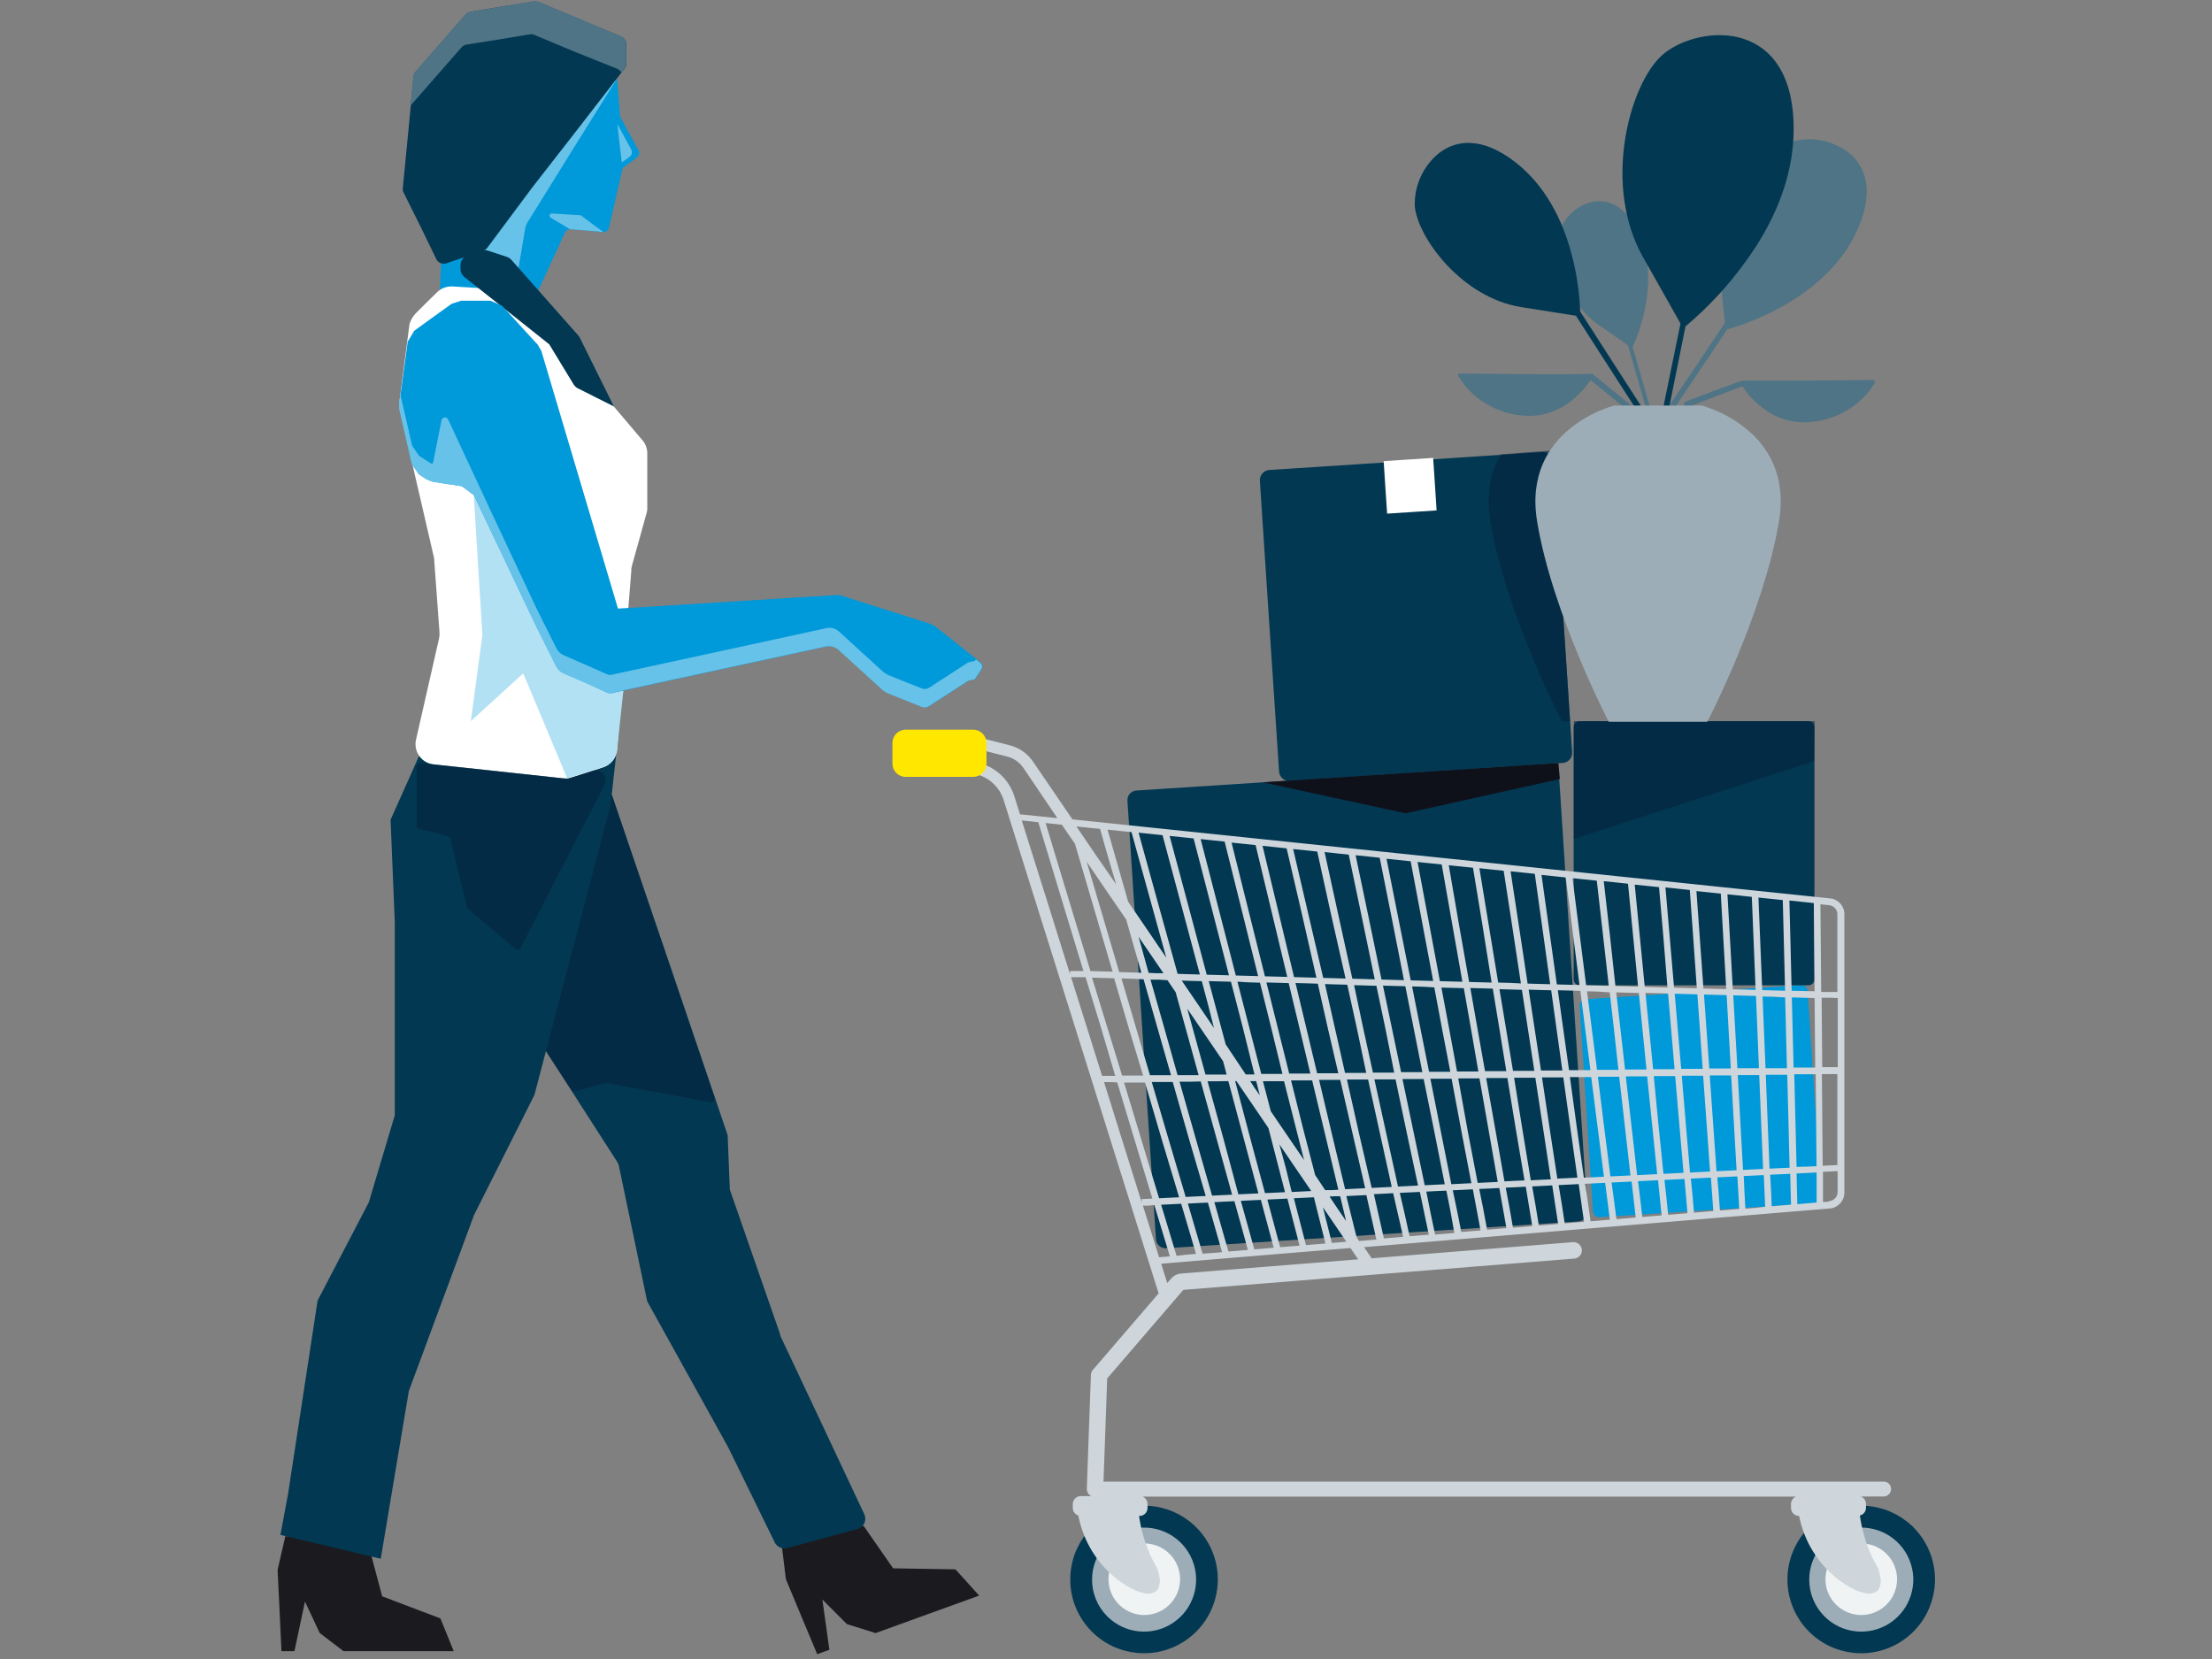 <?xml version="1.0" encoding="UTF-8"?>
<svg width="440px" height="330px" viewBox="0 0 440 330" version="1.1" xmlns="http://www.w3.org/2000/svg" xmlns:xlink="http://www.w3.org/1999/xlink">
    <rect x="0" y="0" width="440" height="330" fill="#808080" stroke="none"/>
    <title>Graphic elements / Icons / Rich icons / consumer</title>
    <g id="Graphic-elements-/-Icons-/-Rich-icons-/-consumer" stroke="none" stroke-width="1" fill="none" fill-rule="evenodd">
        <g id="Consumer" transform="translate(55, 0)" fill-rule="nonzero">
            <polygon id="Path" fill="#1B1A1F" points="100.485 307.259 100.904 310.689 101.323 314.118 104.434 321.585 107.554 329.043 108.76 328.604 109.977 328.166 109.279 323.171 108.581 318.176 111.024 320.618 113.466 323.061 116.318 323.948 119.159 324.846 129.458 321.117 139.766 317.388 137.414 314.776 135.051 312.164 128.86 312.064 122.658 311.965 119.717 307.737 116.776 303.5 108.631 305.375"></polygon>
            <polygon id="Path" fill="#1B1A1F" points="1.765 305.554 0.987 308.914 0.219 312.284 0.608 320.359 0.987 328.445 2.283 328.445 3.569 328.445 4.616 323.51 5.663 318.575 7.128 321.705 8.594 324.826 10.967 326.64 13.34 328.445 24.296 328.445 35.253 328.445 33.927 325.185 32.601 321.924 26.809 319.731 21.016 317.528 19.69 312.543 18.364 307.558 10.06 306.561"></polygon>
            <path d="M49.271,202.387 L58.553,216.763 L67.795,231.15 C67.864,231.261 67.924,231.377 67.974,231.498 C68.024,231.618 68.064,231.741 68.094,231.867 L70.885,245.197 L73.667,258.527 C73.687,258.632 73.717,258.736 73.756,258.836 C73.756,258.925 73.836,259.025 73.886,259.115 L81.862,273.491 L89.838,287.868 L94.474,297.339 L99.11,306.81 C99.56,307.727 100.595,308.198 101.582,307.937 L108.561,306.043 L115.54,304.158 C116.156,303.996 116.667,303.566 116.932,302.987 C117.196,302.407 117.187,301.739 116.906,301.167 L108.571,283.441 L100.206,265.685 L100.206,265.585 C100.206,265.585 100.206,265.515 100.206,265.476 L95.221,251.139 L90.237,236.802 C90.237,236.703 90.177,236.603 90.157,236.503 C90.147,236.401 90.147,236.297 90.157,236.194 L89.957,231.209 L89.758,226.224 C89.763,226.122 89.763,226.018 89.758,225.915 C89.758,225.816 89.708,225.716 89.678,225.616 L78.273,192.028 L66.798,158.36 C66.53,157.567 65.821,157.006 64.988,156.926 C64.155,156.846 63.353,157.264 62.939,157.991 L54.615,172.607 L46.29,187.213 C46.159,187.444 46.072,187.698 46.031,187.96 C45.981,188.217 45.981,188.481 46.031,188.738 L47.506,195.228 L48.972,201.709 C49.002,201.831 49.042,201.951 49.091,202.068 C49.151,202.177 49.211,202.287 49.271,202.387 Z" id="Path" fill="#023852"></path>
            <path d="M66.698,158.121 L76.907,188.17 L87.106,218.219 C87.192,218.48 87.135,218.767 86.956,218.976 C86.777,219.186 86.5,219.284 86.229,219.236 L75.99,217.341 L65.801,215.467 L65.631,215.467 L65.462,215.467 L62.471,216.255 L59.48,217.042 C59.324,217.093 59.157,217.093 59.001,217.042 C58.851,216.987 58.722,216.886 58.632,216.753 L54.485,210.442 L50.337,204.131 C50.271,204.029 50.227,203.913 50.208,203.792 C50.179,203.675 50.179,203.551 50.208,203.434 L58.483,180.792 L66.698,158.121 Z" id="Path" fill="#06233C" opacity="0.6" style="mix-blend-mode: multiply;"></path>
            <polygon id="Path" fill="#023852" points="28.414 150.245 25.553 156.655 22.691 163.066 23.11 173.265 23.529 183.464 23.529 202.656 23.529 221.848 20.947 230.502 18.364 239.155 13.27 248.926 8.175 258.696 5.244 277.888 2.313 297.08 1.545 301.197 0.778 305.315 10.757 307.688 20.737 310.06 23.529 293.381 26.32 276.702 32.811 259.185 39.301 241.668 45.303 229.734 51.305 217.8 58.872 188.977 66.449 160.155 67.077 154.512 67.705 148.859 48.054 149.557"></polygon>
            <path d="M67.605,13.689 L67.964,18.265 L68.313,22.851 C68.308,22.93 68.308,23.01 68.313,23.09 C68.342,23.165 68.375,23.238 68.413,23.309 L70.207,26.599 L72.002,29.879 C72.135,30.123 72.174,30.407 72.111,30.677 C72.05,30.945 71.894,31.182 71.673,31.345 L70.437,32.262 L69.19,33.169 C69.08,33.252 68.986,33.353 68.911,33.469 C68.836,33.581 68.782,33.706 68.752,33.837 L67.446,39.57 L66.14,45.293 C66.082,45.562 65.925,45.8 65.701,45.961 C65.479,46.123 65.207,46.2 64.933,46.18 L61.743,45.861 L58.523,45.592 C58.044,45.554 57.592,45.816 57.386,46.25 L54.226,53.109 L51.055,59.958 C50.936,60.223 50.718,60.431 50.447,60.537 C50.175,60.647 49.871,60.647 49.6,60.537 L46.798,59.42 L43.997,58.303 C43.92,58.274 43.839,58.254 43.757,58.244 C43.678,58.234 43.598,58.234 43.518,58.244 L38.613,58.483 L33.708,58.722 C33.388,58.74 33.076,58.621 32.85,58.393 C32.625,58.166 32.502,57.856 32.511,57.536 L33.239,41.085 L33.957,24.635 C33.971,24.408 34.051,24.19 34.186,24.007 C34.322,23.824 34.51,23.685 34.725,23.608 L50.407,18.135 L66.09,12.652 C66.424,12.539 66.792,12.587 67.087,12.781 C67.398,12.98 67.592,13.319 67.605,13.689 L67.605,13.689 Z" id="Path" fill="#0099DA"></path>
            <path d="M27.706,62.321 L29.79,60.237 L31.903,58.164 C32.309,57.755 32.799,57.438 33.339,57.237 C33.877,57.035 34.45,56.947 35.024,56.977 L40.328,57.296 L45.632,57.605 C46.18,57.637 46.716,57.779 47.207,58.024 C47.701,58.263 48.139,58.603 48.493,59.021 L60.666,73.278 L72.779,87.555 C73.093,87.921 73.339,88.339 73.507,88.791 C73.671,89.241 73.756,89.717 73.756,90.197 L73.756,100.844 C73.771,101.027 73.771,101.21 73.756,101.393 C73.734,101.575 73.698,101.755 73.647,101.931 L72.171,107.265 L70.666,112.659 C70.666,112.778 70.606,112.908 70.586,113.037 C70.576,113.164 70.576,113.29 70.586,113.416 L69.17,131.262 L67.755,149.108 C67.695,149.913 67.393,150.682 66.887,151.311 C66.375,151.955 65.68,152.427 64.893,152.667 L61.793,153.664 L58.692,154.661 C58.424,154.752 58.146,154.809 57.865,154.831 C57.583,154.861 57.299,154.861 57.017,154.831 L44.156,153.445 L31.295,152.059 C30.13,151.942 29.072,151.327 28.395,150.371 C27.718,149.415 27.489,148.212 27.766,147.074 L30.049,137.035 L32.332,127.005 C32.422,126.61 32.452,126.203 32.422,125.799 L31.903,118.64 L31.375,111.492 L31.375,111.183 L31.315,110.884 L27.915,96.159 L24.526,81.463 C24.476,81.223 24.446,80.98 24.436,80.735 C24.411,80.493 24.411,80.25 24.436,80.008 L25.433,72.331 L26.43,64.654 C26.519,64.207 26.684,63.779 26.918,63.388 C27.126,62.995 27.392,62.635 27.706,62.321 Z" id="Path" fill="#FFFFFF"></path>
            <path d="M67.795,15.553 L58.822,29.909 L49.909,44.276 C49.799,44.445 49.709,44.625 49.64,44.814 C49.57,45.002 49.517,45.196 49.48,45.392 L48.623,50.477 L47.765,55.562 L41.963,52.441 L36.14,49.311 L51.953,32.432 L67.795,15.553 Z" id="Path" fill="#66C2E9" style="mix-blend-mode: multiply;"></path>
            <path d="M69.589,8.724 L69.589,12.622 C69.589,12.802 69.559,12.98 69.499,13.15 C69.437,13.321 69.35,13.483 69.24,13.629 L60.068,25.483 L50.846,37.327 L46.389,43.309 L41.933,49.291 C41.834,49.421 41.717,49.535 41.584,49.63 C41.452,49.725 41.308,49.803 41.155,49.859 L38.763,50.676 L36.37,51.494 L35.074,51.933 L33.788,52.371 C33.009,52.636 32.156,52.282 31.794,51.544 L28.544,44.864 L25.273,38.284 C25.208,38.158 25.157,38.024 25.124,37.885 C25.109,37.733 25.109,37.579 25.124,37.427 L26.201,26.32 L27.267,15.204 C27.28,15.034 27.324,14.869 27.397,14.715 C27.461,14.555 27.552,14.407 27.666,14.277 L32.651,8.584 L37.636,2.891 C37.758,2.745 37.907,2.623 38.075,2.532 C38.239,2.442 38.418,2.381 38.603,2.353 L44.914,1.296 L51.235,0.299 C51.387,0.274 51.541,0.274 51.693,0.299 C51.846,0.321 51.996,0.358 52.142,0.409 L60.347,3.848 L68.552,7.278 C68.853,7.399 69.11,7.607 69.29,7.876 C69.466,8.126 69.569,8.419 69.589,8.724 Z" id="Path" fill="#023852"></path>
            <path d="M68.512,7.198 L60.307,3.779 L52.092,0.349 C51.952,0.289 51.804,0.249 51.653,0.229 C51.498,0.204 51.34,0.204 51.185,0.229 L44.864,1.286 L38.553,2.343 C38.369,2.374 38.19,2.435 38.025,2.522 C37.859,2.616 37.711,2.737 37.586,2.881 L32.601,8.574 L27.616,14.267 C27.499,14.396 27.405,14.545 27.337,14.705 C27.268,14.86 27.225,15.025 27.208,15.194 L26.928,18.185 L26.649,21.116 C26.673,21.06 26.703,21.006 26.739,20.956 C26.766,20.903 26.8,20.853 26.839,20.807 L31.824,15.114 L36.808,9.411 C36.936,9.273 37.084,9.156 37.247,9.063 C37.411,8.969 37.59,8.905 37.776,8.873 L44.096,7.876 L50.407,6.829 C50.559,6.809 50.714,6.809 50.866,6.829 C51.02,6.848 51.171,6.888 51.315,6.949 L59.52,10.379 L67.795,13.689 C67.967,13.764 68.126,13.869 68.263,13.998 C68.398,14.127 68.509,14.279 68.592,14.446 L68.911,14.037 L69.23,13.629 C69.34,13.485 69.425,13.323 69.479,13.15 C69.539,12.98 69.569,12.802 69.569,12.622 L69.569,8.724 C69.567,8.399 69.474,8.081 69.3,7.806 C69.104,7.53 68.83,7.318 68.512,7.198 Z" id="Path" fill="#4E7486"></path>
            <path d="M65.033,46.16 L62.81,44.535 L60.606,42.87 C60.574,42.843 60.537,42.822 60.497,42.81 C60.454,42.806 60.41,42.806 60.367,42.81 L57.576,42.641 L54.784,42.461 C54.585,42.453 54.404,42.574 54.335,42.76 C54.268,42.946 54.333,43.155 54.495,43.269 L56.399,44.405 L58.293,45.552 L58.433,45.612 L58.582,45.612 L61.813,45.861 L65.033,46.16 Z" id="Path" fill="#66C2E9" style="mix-blend-mode: multiply;"></path>
            <path d="M67.795,24.655 L68.233,28.484 L68.682,32.312 L69.44,31.774 L70.187,31.235 C70.426,31.07 70.594,30.821 70.656,30.537 C70.72,30.254 70.681,29.957 70.546,29.7 L69.17,27.178 L67.795,24.655 Z" id="Path" fill="#66C2E9" style="mix-blend-mode: multiply;"></path>
            <path d="M39.221,98.272 L40.089,112.3 L40.956,126.327 L39.809,134.881 L38.663,143.435 L43.867,138.69 L49.071,133.954 L53.468,144.402 L57.825,154.851 L61.384,153.714 L64.943,152.588 C65.688,152.345 66.349,151.896 66.847,151.292 C67.342,150.684 67.651,149.947 67.735,149.168 L68.592,141.192 L69.45,133.216 L54.315,115.739 L39.221,98.272 Z" id="Path" fill="#B2E1F4" style="mix-blend-mode: multiply;"></path>
            <path d="M65.352,155.947 L56.987,172.168 L48.623,188.429 C48.513,188.638 48.315,188.788 48.084,188.838 C47.854,188.881 47.616,188.818 47.436,188.668 L42.79,184.74 L38.154,180.812 C38.026,180.717 37.938,180.579 37.905,180.423 C37.686,179.546 36.908,176.346 36.131,173.275 C35.353,170.204 34.685,167.293 34.685,166.904 C34.685,166.515 33.558,166.176 32.222,165.808 C30.886,165.439 29.331,165.11 28.494,164.93 C28.319,164.899 28.162,164.803 28.055,164.661 C27.942,164.524 27.882,164.35 27.885,164.173 L27.885,152.538 C27.888,152.319 27.978,152.111 28.135,151.96 C28.301,151.812 28.522,151.744 28.743,151.77 L43.219,153.325 L57.695,154.891 L57.825,154.891 L57.974,154.891 L60.487,154.093 L62.989,153.295 C63.731,153.103 64.517,153.352 65.012,153.936 C65.507,154.521 65.624,155.337 65.312,156.037 L65.352,155.947 Z" id="Path" fill="#06233C" opacity="0.6" style="mix-blend-mode: multiply;"></path>
            <path d="M42.033,49.849 L43.927,50.467 L45.821,51.095 C46,51.158 46.171,51.242 46.33,51.344 C46.485,51.448 46.626,51.572 46.748,51.713 L53.388,59.221 L60.028,66.728 L60.178,66.917 L60.307,67.127 L63.707,73.986 L67.107,80.845 L63.647,79.11 L60.188,77.366 C59.964,77.28 59.755,77.159 59.569,77.007 C59.388,76.851 59.23,76.67 59.101,76.468 L56.678,72.48 L54.256,68.492 L54.256,68.492 L45.861,61.813 L37.407,55.133 C37.154,54.931 36.95,54.676 36.808,54.385 C36.669,54.093 36.597,53.772 36.599,53.448 L36.599,52.77 C36.597,52.323 36.736,51.887 36.998,51.524 C37.246,51.172 37.593,50.901 37.995,50.746 L39.311,50.298 L40.667,49.849 C40.886,49.778 41.114,49.741 41.345,49.739 C41.579,49.735 41.812,49.772 42.033,49.849 Z" id="Path" fill="#023852"></path>
            <path d="M131.053,124.622 L130.534,124.353 L130.026,124.074 L121.113,121.253 L112.21,118.431 L111.931,118.351 C111.835,118.341 111.738,118.341 111.642,118.351 C109.727,118.451 98.801,119.139 88.352,119.797 C77.904,120.455 67.924,121.073 67.924,121.053 L60.307,95.451 L52.69,69.838 L52.341,69.22 L51.982,68.592 L48.433,64.714 L44.864,60.816 L43.688,60.297 L42.521,59.819 L36.709,59.819 L35.772,60.128 L34.824,60.437 L31.106,63.109 L27.387,65.801 L26.749,66.887 L26.101,67.964 L25.273,74.056 L24.446,80.147 L24.446,80.725 L24.446,81.294 L25.712,86.817 L26.978,92.33 L27.666,93.327 L28.354,94.324 L29.122,94.823 L29.889,95.321 L30.508,95.55 L31.126,95.79 L34.007,96.248 L36.888,96.717 L38.085,97.604 L39.271,98.502 L45.472,111.532 L51.663,124.563 L51.663,124.563 L53.657,128.55 L55.651,132.538 C55.8,132.836 55.999,133.106 56.24,133.336 C56.479,133.568 56.76,133.754 57.067,133.884 L61.663,135.878 L65.801,137.782 C65.928,137.834 66.062,137.868 66.199,137.882 C66.338,137.907 66.48,137.907 66.618,137.882 L87.953,133.256 L109.329,128.61 C109.778,128.505 110.245,128.505 110.695,128.61 C111.145,128.732 111.559,128.962 111.901,129.278 L116.278,133.266 L120.644,137.254 L121.133,137.553 L121.611,137.862 L125.011,139.218 L128.411,140.574 C128.643,140.674 128.897,140.712 129.149,140.684 C129.405,140.66 129.651,140.574 129.866,140.434 L133.755,137.912 L137.653,135.39 L138.311,135.25 L138.979,135.101 L139.627,134.104 L140.275,133.107 C140.409,132.9 140.462,132.652 140.424,132.409 C140.388,132.162 140.26,131.938 140.066,131.781 L135.559,128.192 L131.053,124.622 Z" id="Path" fill="#0099DA"></path>
            <path d="M140.016,131.86 L139.577,131.511 L139.128,131.153 L139.029,131.302 L138.929,131.462 L138.271,131.601 L137.603,131.751 L133.715,134.273 L129.817,136.795 C129.605,136.937 129.362,137.022 129.109,137.045 C128.854,137.068 128.598,137.03 128.361,136.935 L124.961,135.589 L121.572,134.223 L121.083,133.924 L120.634,133.595 L116.258,129.607 L111.891,125.619 C111.544,125.311 111.132,125.086 110.685,124.961 C110.233,124.851 109.761,124.851 109.309,124.961 L87.944,129.607 L66.598,134.233 C66.463,134.258 66.325,134.258 66.189,134.233 C66.052,134.22 65.918,134.187 65.791,134.134 L61.713,132.329 L57.117,130.335 C56.81,130.205 56.529,130.019 56.289,129.787 C56.049,129.557 55.85,129.287 55.701,128.989 L53.707,125.001 L51.713,121.013 L51.713,121.013 L42.87,102.17 L34.147,83.447 C34.025,83.166 33.732,83 33.429,83.038 C33.124,83.076 32.879,83.305 32.821,83.607 L31.973,87.864 L31.126,92.121 L30.976,92.181 L30.827,92.25 L29.59,91.453 L28.364,90.655 L27.666,89.658 L26.978,88.661 L25.812,83.547 L24.635,78.462 L24.516,79.33 L24.396,80.207 L24.396,80.775 L24.396,81.353 L25.662,86.867 L26.928,92.39 L27.616,93.387 L28.314,94.384 L29.082,94.882 L29.85,95.381 L30.458,95.62 L31.076,95.86 L33.957,96.318 L36.888,96.707 L38.075,97.604 L39.271,98.492 L45.462,111.532 L51.673,124.622 L51.673,124.622 L53.667,128.61 L55.661,132.598 C55.808,132.897 56.007,133.168 56.25,133.396 C56.492,133.627 56.772,133.816 57.077,133.954 L61.673,135.948 L65.751,137.743 C65.878,137.799 66.012,137.836 66.15,137.852 C66.285,137.872 66.423,137.872 66.558,137.852 L87.904,133.226 L109.239,128.61 C110.16,128.408 111.123,128.664 111.821,129.298 L116.188,133.286 L120.565,137.274 L121.043,137.583 L121.532,137.882 L124.921,139.238 L128.321,140.604 C128.559,140.694 128.815,140.732 129.069,140.714 C129.321,140.687 129.563,140.601 129.777,140.464 L133.675,137.942 L137.563,135.42 L138.231,135.27 L138.889,135.121 L139.537,134.124 L140.185,133.127 C140.325,132.919 140.382,132.666 140.345,132.419 C140.3,132.201 140.184,132.005 140.016,131.86 Z" id="Path" fill="#66C2E9" style="mix-blend-mode: multiply;"></path>
            <path d="M171.072,157.244 L212.077,154.582 L253.083,151.91 C254.124,151.87 255.008,152.665 255.077,153.704 L257.908,197.312 L260.75,240.93 C260.782,241.437 260.609,241.936 260.271,242.316 C259.938,242.701 259.463,242.934 258.955,242.964 L217.95,245.636 L176.934,248.298 C175.895,248.343 175.009,247.551 174.94,246.513 L172.098,202.895 L169.267,159.287 C169.232,158.778 169.401,158.275 169.738,157.891 C170.075,157.507 170.552,157.274 171.062,157.244 L171.072,157.244 Z" id="Path" fill="#023852"></path>
            <path d="M197.472,93.487 L224.629,91.722 L251.777,89.927 C252.309,89.892 252.834,90.072 253.233,90.426 C253.633,90.776 253.877,91.271 253.911,91.802 L255.825,120.714 L257.729,149.627 C257.767,150.158 257.591,150.682 257.24,151.082 C256.887,151.477 256.394,151.72 255.865,151.76 L228.707,153.535 L201.549,155.329 C201.02,155.365 200.499,155.188 200.1,154.838 C199.702,154.488 199.459,153.994 199.426,153.465 L197.511,124.553 L195.607,95.64 C195.569,95.109 195.745,94.585 196.096,94.185 C196.442,93.777 196.938,93.525 197.472,93.487 Z" id="Path" fill="#023852"></path>
            <path d="M260.421,198.748 L281.836,197.352 L303.241,195.966 C303.576,195.938 303.908,196.05 304.158,196.275 C304.406,196.494 304.557,196.803 304.577,197.133 L305.903,217.571 L307.239,237.999 C307.26,238.33 307.149,238.656 306.93,238.906 C306.711,239.161 306.398,239.316 306.063,239.335 L284.647,240.731 L263.202,242.116 C262.51,242.156 261.914,241.632 261.866,240.94 L260.54,220.512 L259.215,200.084 C259.194,199.752 259.305,199.426 259.524,199.176 C259.749,198.914 260.075,198.759 260.421,198.748 L260.421,198.748 Z" id="Path" fill="#0099DA"></path>
            <path d="M259.215,143.455 L304.737,143.455 C305.39,143.461 305.918,143.989 305.923,144.642 L305.923,194.81 C305.918,195.463 305.39,195.991 304.737,195.996 L259.215,195.996 C258.562,195.991 258.034,195.463 258.028,194.81 L258.028,144.642 C258.034,143.989 258.562,143.461 259.215,143.455 L259.215,143.455 Z" id="Path" fill="#023852"></path>
            <path d="M300.549,314.178 C300.551,307.177 305.497,301.151 312.364,299.787 C319.231,298.422 326.106,302.098 328.784,308.567 C331.462,315.036 329.198,322.495 323.376,326.384 C317.554,330.273 309.796,329.508 304.846,324.556 C302.09,321.807 300.543,318.072 300.549,314.178 L300.549,314.178 Z" id="Path" fill="#023852"></path>
            <path d="M157.892,314.178 C157.893,307.177 162.84,301.151 169.707,299.787 C176.573,298.422 183.448,302.098 186.126,308.567 C188.805,315.036 186.54,322.495 180.719,326.384 C174.897,330.273 167.138,329.508 162.189,324.556 C159.432,321.807 157.885,318.072 157.892,314.178 L157.892,314.178 Z" id="Path" fill="#023852"></path>
            <path d="M304.886,314.178 C304.901,309.238 308.404,304.998 313.252,304.052 C318.1,303.105 322.941,305.717 324.812,310.289 C326.683,314.86 325.063,320.117 320.942,322.841 C316.822,325.565 311.351,324.998 307.877,321.486 C305.949,319.544 304.873,316.915 304.886,314.178 L304.886,314.178 Z" id="Path" fill="#9DADB7"></path>
            <path d="M162.228,314.178 C162.243,309.238 165.746,304.998 170.594,304.052 C175.443,303.105 180.284,305.717 182.155,310.289 C184.026,314.86 182.405,320.117 178.285,322.841 C174.164,325.565 168.693,324.998 165.219,321.486 C163.291,319.544 162.215,316.915 162.228,314.178 L162.228,314.178 Z" id="Path" fill="#9DADB7"></path>
            <path d="M308.116,314.178 C308.094,310.777 310.479,307.836 313.811,307.156 C317.143,306.476 320.491,308.248 321.802,311.385 C323.114,314.523 322.023,318.15 319.198,320.043 C316.374,321.937 312.604,321.568 310.2,319.163 C308.874,317.842 308.124,316.05 308.116,314.178 Z" id="Path" fill="#F0F3F4"></path>
            <path d="M165.498,314.178 C165.476,310.777 167.862,307.836 171.193,307.156 C174.525,306.476 177.873,308.248 179.185,311.385 C180.496,314.523 179.405,318.15 176.58,320.043 C173.756,321.937 169.986,321.568 167.582,319.163 C166.256,317.842 165.507,316.05 165.498,314.178 Z" id="Path" fill="#F0F3F4"></path>
            <path d="M319.681,294.717 L164.502,294.717 L164.87,284.458 L165.239,274.189 L172.806,265.386 L180.383,256.573 L219.266,253.462 L258.148,250.351 C258.581,250.319 258.983,250.114 259.264,249.783 C259.552,249.454 259.693,249.022 259.653,248.587 C259.619,248.152 259.411,247.749 259.075,247.47 C258.745,247.192 258.319,247.052 257.889,247.081 L237.779,248.696 L217.67,250.311 L217.74,250.252 L217.82,250.252 L217.072,249.165 L216.334,248.078 L262.664,244.23 L309.004,240.382 C310.618,240.229 311.857,238.882 311.875,237.261 L311.875,181.829 C311.878,180.221 310.663,178.872 309.063,178.708 L233.692,170.842 L158.32,162.986 L154.402,157.234 L150.484,151.491 C149.386,149.886 147.742,148.735 145.858,148.251 L141.102,147.044 L136.347,145.828 L136.068,146.945 L135.779,148.051 L140.534,149.268 L145.29,150.474 C145.958,150.641 146.589,150.928 147.154,151.321 C147.712,151.721 148.197,152.214 148.59,152.777 L151.96,157.762 L155.329,162.747 L151.611,162.358 L147.892,161.979 L147.334,160.185 L146.765,158.39 C146.274,156.824 145.4,155.406 144.223,154.263 C143.046,153.117 141.599,152.287 140.016,151.85 L137.214,151.072 L134.413,150.285 L134.104,151.391 L133.795,152.498 L136.596,153.276 L139.398,154.063 C140.612,154.398 141.723,155.032 142.628,155.908 C143.545,156.783 144.23,157.872 144.622,159.078 L160.075,208.239 L175.468,257.27 L168.928,264.887 L162.388,272.494 C162.27,272.635 162.176,272.793 162.109,272.963 C162.042,273.135 162.005,273.317 161.999,273.501 L161.59,284.767 L161.192,296.023 L161.192,296.222 C161.192,296.514 161.278,296.798 161.441,297.04 C161.596,297.28 161.818,297.471 162.079,297.588 L160.005,297.588 C159.579,297.588 159.171,297.757 158.869,298.057 C158.565,298.362 158.394,298.773 158.39,299.203 L158.39,299.951 C158.391,300.293 158.503,300.625 158.709,300.898 C158.91,301.161 159.184,301.359 159.497,301.466 C160.342,305.922 162.604,309.986 165.947,313.051 C167.377,314.399 169.012,315.51 170.792,316.341 C171.347,316.581 171.925,316.762 172.517,316.88 C173.431,317.178 174.435,316.973 175.159,316.341 C175.685,315.523 175.848,314.523 175.608,313.58 C175.514,312.995 175.363,312.421 175.159,311.865 C174.019,309.974 173.127,307.943 172.507,305.823 C172.093,304.422 171.779,302.993 171.57,301.546 L171.65,301.546 C172.08,301.552 172.494,301.383 172.798,301.079 C173.102,300.775 173.27,300.361 173.265,299.931 L173.265,299.183 C173.266,298.864 173.172,298.552 172.996,298.286 C172.822,298.029 172.581,297.825 172.298,297.698 L302.234,297.698 C301.948,297.825 301.703,298.028 301.526,298.286 C301.35,298.552 301.256,298.864 301.257,299.183 L301.257,299.931 C301.252,300.361 301.42,300.775 301.724,301.079 C302.028,301.383 302.442,301.552 302.872,301.546 L302.872,301.546 C303.74,305.989 306.015,310.034 309.363,313.081 C310.792,314.411 312.42,315.511 314.188,316.341 C314.745,316.582 315.327,316.763 315.923,316.88 C316.833,317.178 317.834,316.973 318.555,316.341 C319.081,315.523 319.243,314.523 319.003,313.58 C318.909,312.995 318.759,312.421 318.555,311.865 C317.396,309.949 316.498,307.887 315.883,305.734 C315.47,304.336 315.161,302.909 314.956,301.466 C315.297,301.378 315.601,301.182 315.823,300.908 C316.057,300.629 316.181,300.275 316.172,299.911 L316.172,299.163 C316.173,298.844 316.079,298.532 315.903,298.266 C315.726,298.009 315.481,297.805 315.195,297.678 L319.671,297.678 C320.497,297.678 321.167,297.008 321.167,296.182 C321.167,295.783 321.008,295.4 320.728,295.116 C320.443,294.853 320.069,294.71 319.681,294.717 L319.681,294.717 Z M215.168,250.501 L197.551,251.907 L179.935,253.322 C179.553,253.354 179.18,253.459 178.838,253.631 C178.501,253.806 178.2,254.042 177.951,254.329 L177.562,254.778 L177.183,255.227 L176.575,253.292 L175.967,251.368 L194.8,249.803 L213.633,248.248 L214.4,249.384 L215.168,250.501 Z M310.479,231.748 L309.024,231.818 L307.558,231.887 L307.478,222.775 L307.398,213.653 L308.944,213.653 L310.479,213.653 L310.479,231.778 L310.479,231.748 Z M179.037,249.803 L177.502,244.718 L175.967,239.644 L177.961,239.544 L179.955,239.444 L181.43,244.429 L182.906,249.414 L181.002,249.574 L179.037,249.803 Z M223.971,214.64 L226.085,214.64 L228.189,214.64 L230.302,225.078 L232.386,235.566 L230.392,235.666 L228.398,235.766 L226.185,225.198 L223.971,214.64 Z M227.072,235.825 L225.078,235.925 L223.084,236.025 L220.731,225.367 L218.388,214.709 L220.492,214.709 L222.595,214.709 L224.819,225.287 L227.072,235.825 Z M229.524,214.58 L231.628,214.58 L233.742,214.58 L235.686,224.968 L237.68,235.357 L235.686,235.456 L233.692,235.556 L231.608,225.088 L229.524,214.58 Z M235.068,214.51 L237.181,214.51 L239.295,214.51 L241.109,224.809 L242.924,235.108 L240.93,235.197 L238.936,235.297 L236.942,224.928 L235.068,214.51 Z M240.621,214.44 L242.734,214.44 L244.848,214.44 L246.523,224.649 L248.248,234.798 L246.254,234.888 L244.26,234.988 L242.455,224.719 L240.621,214.44 Z M246.174,214.38 L248.288,214.38 L250.401,214.38 L251.947,224.48 L253.482,234.589 L251.488,234.679 L249.494,234.779 L247.819,224.599 L246.174,214.38 Z M251.727,214.311 L253.841,214.311 L255.964,214.311 L257.36,224.28 L258.766,234.25 L256.772,234.35 L254.778,234.44 L253.233,224.39 L251.727,214.311 Z M257.28,214.251 L259.404,214.251 L261.518,214.251 L262.784,224.161 L264.05,234.071 L262.056,234.17 L260.062,234.26 L258.656,224.29 L257.28,214.251 Z M262.844,214.181 L264.957,214.181 L267.081,214.181 L268.207,224.001 L269.324,233.811 L267.33,233.911 L265.336,234.001 L264.08,224.121 L262.844,214.181 Z M268.397,214.111 L270.52,214.111 L272.644,214.111 L273.641,223.832 L274.638,233.552 L272.644,233.652 L270.65,233.752 L269.523,223.951 L268.397,214.111 Z M273.96,214.051 L276.093,214.051 L278.217,214.051 L279.044,223.672 L279.882,233.293 L277.888,233.393 L275.894,233.492 L274.897,223.792 L273.96,214.051 Z M279.533,213.982 L281.656,213.982 L283.78,213.982 L284.468,223.513 L285.156,233.034 L283.162,233.134 L281.168,233.233 L280.34,223.632 L279.533,213.982 Z M285.096,213.922 L287.23,213.922 L289.353,213.922 L289.892,223.353 L290.43,232.775 L288.436,232.874 L286.442,232.974 L285.764,223.473 L285.096,213.922 Z M290.669,213.852 L292.803,213.852 L294.936,213.852 L295.315,223.184 L295.704,232.525 L293.71,232.615 L291.716,232.715 L291.188,223.313 L290.669,213.852 Z M296.242,213.792 L298.376,213.792 L300.509,213.792 L300.749,223.034 L300.978,232.276 L298.984,232.366 L296.99,232.466 L296.611,223.154 L296.242,213.792 Z M296.192,212.476 L295.893,205.348 L295.604,198.219 L297.857,198.279 L300.091,198.399 L300.27,205.437 L300.45,212.476 L298.306,212.476 L296.192,212.476 Z M294.876,212.476 L292.733,212.476 L290.599,212.476 L290.181,205.228 L289.772,197.99 L292.025,198.05 L294.288,198.11 L294.587,205.268 L294.876,212.476 Z M289.283,212.536 L287.14,212.536 L285.006,212.536 L284.478,205.178 L283.95,197.831 L286.203,197.89 L288.456,197.95 L288.865,205.218 L289.283,212.536 Z M283.69,212.606 L281.557,212.606 L279.413,212.606 L278.765,205.138 L278.127,197.661 L280.38,197.731 L282.634,197.791 L283.162,205.168 L283.69,212.606 Z M278.097,212.676 L275.964,212.676 L273.83,212.676 L273.073,205.089 L272.305,197.502 L274.558,197.561 L276.801,197.631 L277.449,205.128 L278.097,212.676 Z M272.514,212.735 L270.381,212.735 L268.247,212.735 L267.37,205.039 L266.492,197.402 L268.736,197.462 L270.989,197.521 L271.747,205.138 L272.514,212.735 Z M266.931,212.805 L264.808,212.805 L262.674,212.805 L261.677,204.989 L260.68,197.182 L262.923,197.242 L265.196,197.402 L266.084,205.128 L266.931,212.805 Z M261.358,212.865 L259.224,212.865 L257.101,212.865 L255.984,204.889 L254.878,196.973 L257.121,197.033 L259.354,197.093 L260.351,204.929 L261.358,212.865 Z M255.775,212.935 L253.651,212.935 L251.528,212.935 L250.302,204.899 L249.075,196.853 L251.308,196.923 L253.552,196.983 L254.658,204.959 L255.775,212.935 Z M250.202,213.005 L248.078,213.005 L245.955,213.005 L244.609,204.849 L243.263,196.764 L245.496,196.824 L247.729,196.893 L248.966,204.959 L250.202,213.005 Z M244.629,213.064 L242.505,213.064 L240.392,213.064 L238.926,204.799 L237.47,196.534 L239.704,196.594 L241.937,196.654 L243.283,204.839 L244.629,213.064 Z M239.066,213.134 L236.942,213.134 L234.828,213.134 L233.293,204.819 L231.718,196.445 L233.951,196.505 L236.174,196.564 L237.64,204.859 L239.066,213.134 Z M233.492,213.194 L231.379,213.194 L229.265,213.194 L227.57,204.71 L225.885,196.215 L228.109,196.275 L230.302,196.405 L231.877,204.809 L233.492,213.194 Z M227.929,213.264 L225.816,213.264 L223.702,213.264 L221.898,204.66 L220.093,196.056 L222.316,196.116 L224.54,196.176 L226.234,204.7 L227.929,213.264 Z M222.326,213.353 L220.213,213.353 L218.099,213.353 L216.185,204.63 L214.35,195.966 L216.564,196.026 L218.787,196.086 L220.602,204.72 L222.326,213.353 Z M216.763,213.413 L214.66,213.413 L212.546,213.413 L210.552,204.58 L208.558,195.747 L210.781,195.817 L212.995,195.876 L214.919,204.62 L216.763,213.413 Z M211.21,213.483 L209.096,213.483 L206.993,213.483 L204.849,204.51 L202.696,195.537 L204.909,195.597 L207.132,195.667 L209.126,204.52 L211.21,213.483 Z M205.647,213.543 L203.543,213.543 L201.44,213.543 L199.176,204.49 L196.913,195.428 L199.127,195.488 L201.34,195.557 L203.493,204.53 L205.647,213.543 Z M200.094,213.613 L197.99,213.613 L195.886,213.613 L193.514,204.44 L191.141,195.268 L193.414,195.408 L195.627,195.468 L197.89,204.56 L200.094,213.613 Z M188.987,213.742 L186.894,213.742 L184.79,213.742 L182.976,207.182 L181.161,200.632 L184.72,205.856 L188.289,211.09 L188.638,212.386 L188.987,213.742 Z M189.336,215.048 L192.327,226.215 L195.318,237.381 L193.324,237.48 L191.33,237.57 L188.309,226.314 L185.199,215.078 L187.282,215.078 L189.336,215.048 Z M190.692,215.048 L190.941,215.048 L194.132,219.714 L197.312,224.39 L198.957,230.761 L200.612,237.141 L198.618,237.241 L196.624,237.331 L193.633,226.195 L190.692,215.048 Z M193.683,215.048 L194.869,215.048 L195.238,216.464 L195.597,217.87 L194.6,216.474 L193.683,215.048 Z M199.485,227.62 L202.656,232.266 L205.826,236.912 L203.882,237.012 L201.938,237.102 L200.762,232.296 L199.485,227.62 Z M197.781,221.05 L197.003,218.059 L196.215,215.068 L198.319,215.068 L200.413,215.068 L202.407,222.915 L204.401,230.751 L201.121,225.955 L197.781,221.05 Z M194.531,213.722 L193.663,213.722 L192.796,213.722 L190.802,210.731 L188.808,207.74 L187.123,201.46 L185.438,195.159 L187.651,195.218 L189.855,195.278 L192.237,204.48 L194.531,213.722 Z M186.475,204.48 L183.275,199.765 L180.064,195.059 L182.058,195.119 L184.052,195.169 L185.298,199.824 L186.475,204.48 Z M177.233,194.979 L178.04,196.176 L178.858,197.372 L181.141,205.617 L183.424,213.862 L181.331,213.862 L179.237,213.862 L176.565,204.381 L173.853,194.869 L175.568,194.869 L177.233,194.979 Z M173.474,193.514 L172.477,189.924 L171.48,186.335 L173.953,189.964 L176.435,193.593 L174.98,193.593 L173.474,193.514 Z M183.843,215.118 L186.963,226.374 L190.084,237.64 L188.09,237.73 L186.096,237.829 L182.856,226.494 L179.626,215.168 L181.709,215.168 L183.843,215.118 Z M184.84,237.899 L182.846,237.989 L180.852,238.089 L177.462,226.663 L174.102,215.228 L176.186,215.228 L178.27,215.228 L181.52,226.583 L184.84,237.899 Z M179.546,238.158 L177.552,238.248 L175.558,238.348 L172.069,226.823 L168.599,215.347 L170.683,215.347 L172.766,215.347 L176.136,226.803 L179.546,238.158 Z M184.212,249.374 L182.746,244.389 L181.281,239.405 L183.275,239.305 L185.269,239.215 L186.674,244.14 L188.09,249.075 L186.186,249.235 L184.212,249.374 Z M189.356,248.946 L187.95,244.031 L186.555,239.125 L188.549,239.026 L190.543,238.936 L191.889,243.781 L193.224,248.627 L191.32,248.786 L189.356,248.946 Z M194.501,248.517 L193.165,243.692 L191.819,238.866 L193.813,238.766 L195.807,238.677 L197.083,243.442 L198.359,248.198 L196.455,248.357 L194.501,248.517 Z M199.635,248.088 L198.369,243.353 L197.093,238.607 L199.087,238.517 L201.081,238.418 L202.287,243.093 L203.503,247.779 L201.599,247.929 L199.635,248.088 Z M204.779,247.669 L203.573,243.004 L202.367,238.348 L204.361,238.258 L206.355,238.158 L207.501,242.754 L208.648,247.35 L206.744,247.51 L204.779,247.669 Z M209.924,247.241 L209.037,243.692 L208.149,240.152 L210.482,243.572 L212.815,247.002 L211.369,247.121 L209.924,247.241 Z M209.465,238.009 L210.522,237.949 L211.579,237.949 L212.167,240.421 L212.765,242.894 L211.11,240.471 L209.465,238.009 Z M208.598,236.733 L207.601,235.227 L206.604,233.732 L204.161,224.32 L201.808,214.909 L203.902,214.909 L206.006,214.909 L208.618,225.786 L211.22,236.663 L209.894,236.733 L208.598,236.733 Z M207.382,214.799 L209.485,214.799 L211.589,214.799 L214.071,225.576 L216.554,236.354 L214.56,236.453 L212.566,236.553 L209.964,225.696 L207.382,214.799 Z M212.925,214.729 L215.028,214.729 L217.132,214.729 L219.485,225.417 L221.838,236.095 L219.844,236.194 L217.85,236.294 L215.347,225.527 L212.925,214.729 Z M222.117,237.341 L223.114,241.688 L224.111,246.024 L222.197,246.184 L220.282,246.344 L219.285,241.937 L218.289,237.54 L220.282,237.44 L222.117,237.341 Z M223.443,237.281 L225.437,237.181 L227.431,237.092 L228.318,241.339 L229.215,245.596 L227.301,245.755 L225.387,245.915 L224.44,241.598 L223.443,237.281 Z M228.717,237.022 L230.711,236.922 L232.705,236.832 L233.532,241 L234.29,245.257 L232.376,245.416 L230.462,245.566 L229.574,241.339 L228.717,237.022 Z M233.981,236.763 L235.975,236.673 L237.969,236.573 L238.737,240.661 L239.504,244.748 L237.59,244.908 L235.676,245.067 L234.848,240.91 L233.981,236.763 Z M239.245,236.503 L241.239,236.414 L243.233,236.314 L243.941,240.302 L244.649,244.29 L242.734,244.449 L240.81,244.609 L240.053,240.541 L239.245,236.503 Z M244.509,236.244 L246.503,236.154 L248.497,236.055 L249.145,239.973 L249.793,243.891 L247.869,244.05 L245.955,244.21 L245.257,240.222 L244.509,236.244 Z M249.773,235.995 L251.767,235.895 L253.761,235.795 L254.349,239.634 L254.937,243.462 L253.013,243.622 L251.099,243.781 L250.461,239.883 L249.773,235.995 Z M255.037,235.736 L257.031,235.636 L259.025,235.536 L259.553,239.285 L260.082,243.034 L258.158,243.193 L256.244,243.353 L255.665,239.544 L255.037,235.736 Z M260.301,235.476 L262.295,235.377 L264.289,235.287 L264.758,238.946 L265.226,242.615 L263.302,242.774 L261.388,242.934 L260.869,239.205 L260.301,235.476 Z M265.565,235.217 L267.559,235.127 L269.553,235.028 L269.962,238.607 L270.371,242.186 L268.447,242.346 L266.532,242.505 L266.064,238.856 L265.565,235.217 Z M270.829,234.958 L272.823,234.868 L274.817,234.769 L275.166,238.258 L275.515,241.757 L273.591,241.917 L271.677,242.076 L271.268,238.517 L270.829,234.958 Z M276.083,234.709 L278.077,234.609 L280.071,234.509 L280.37,237.919 L280.66,241.329 L278.745,241.488 L276.821,241.648 L276.472,238.178 L276.083,234.709 Z M281.337,234.45 L283.331,234.35 L285.325,234.25 L285.565,237.58 L285.804,240.9 L283.89,241.06 L281.966,241.219 L281.676,237.839 L281.337,234.45 Z M286.602,234.19 L288.595,234.091 L290.589,234.001 L290.779,237.241 L290.958,240.471 L289.044,240.631 L287.12,240.79 L286.881,237.49 L286.602,234.19 Z M291.856,233.931 L293.85,233.841 L295.844,233.742 L295.983,236.892 L296.113,240.053 L294.109,240.272 L292.185,240.431 L292.005,237.211 L291.856,233.931 Z M297.11,233.672 L299.104,233.582 L301.098,233.482 L301.177,236.553 L301.257,239.624 L299.333,239.783 L297.419,239.943 L297.289,236.812 L297.11,233.672 Z M302.364,233.423 L304.358,233.323 L306.352,233.223 L306.352,236.214 L306.352,239.205 L304.437,239.365 L302.513,239.524 L302.434,236.473 L302.364,233.423 Z M302.364,232.107 L302.134,222.895 L301.905,213.682 L304.039,213.682 L306.172,213.682 L306.252,222.825 L306.332,231.967 L304.338,232.067 L302.364,232.107 Z M310.559,212.267 L309.014,212.267 L307.468,212.267 L307.408,205.368 L307.349,198.469 L308.954,198.469 L310.559,198.518 L310.559,212.356 L310.559,212.267 Z M306.073,212.356 L303.929,212.356 L301.776,212.356 L301.596,205.378 L301.427,198.399 L303.69,198.469 L305.953,198.528 L306.013,205.457 L306.073,212.356 Z M301.387,197.073 L301.167,188.1 L300.938,179.127 L303.361,179.376 L305.793,179.636 L305.863,188.409 L305.943,197.182 L303.67,197.123 L301.387,197.073 Z M300.081,197.073 L297.808,197.013 L295.534,196.943 L295.156,187.741 L294.777,178.539 L297.199,178.788 L299.622,179.037 L299.851,188.06 L300.081,197.073 Z M294.218,196.913 L291.955,196.844 L289.682,196.784 L289.154,187.342 L288.615,177.891 L291.038,178.14 L293.461,178.399 L293.84,187.651 L294.218,196.913 Z M288.376,196.744 L286.103,196.684 L283.84,196.624 L283.142,186.934 L282.444,177.253 L284.867,177.502 L287.289,177.751 L287.828,187.253 L288.376,196.744 Z M282.524,196.584 L280.261,196.524 L277.998,196.465 L277.14,186.495 L276.283,176.525 L278.705,176.774 L281.128,177.034 L281.826,186.764 L282.524,196.584 Z M276.682,196.425 L274.428,196.365 L272.165,196.295 L271.168,186.126 L270.171,175.967 L272.584,176.216 L275.007,176.465 L275.874,186.435 L276.682,196.425 Z M270.839,196.265 L268.586,196.195 L266.333,196.136 L265.196,185.687 L264.01,175.279 L266.423,175.528 L268.835,175.787 L269.832,186.006 L270.839,196.265 Z M265.007,196.096 L262.754,196.036 L260.501,195.976 L259.145,185.328 L257.789,174.681 L260.211,174.93 L262.624,175.179 L263.821,185.637 L265.007,196.096 Z M259.185,195.936 L256.931,195.876 L254.678,195.817 L253.153,184.92 L251.627,174.033 L254.04,174.282 L256.453,174.541 L257.819,185.239 L259.185,195.936 Z M253.352,195.777 L251.109,195.717 L248.866,195.647 L247.171,184.441 L245.476,173.315 L247.889,173.564 L250.292,173.813 L251.827,184.78 L253.352,195.777 Z M247.53,195.617 L245.257,195.508 L243.014,195.448 L241.139,184.082 L239.275,172.707 L241.688,172.956 L244.1,173.205 L245.835,184.441 L247.53,195.617 Z M241.708,195.448 L239.474,195.388 L237.231,195.328 L235.177,183.713 L233.183,172.108 L235.586,172.358 L237.999,172.607 L239.883,184.032 L241.708,195.448 Z M235.895,195.288 L233.652,195.228 L231.419,195.169 L229.195,183.315 L226.972,171.46 L229.375,171.71 L231.778,171.959 L233.831,183.624 L235.895,195.288 Z M230.083,195.129 L227.85,195.069 L225.616,195.009 L223.204,182.916 L220.801,170.822 L223.204,171.072 L225.606,171.321 L227.84,183.225 L230.083,195.129 Z M224.27,194.969 L222.037,194.909 L219.804,194.84 L217.232,182.447 L214.65,170.115 L217.052,170.364 L219.445,170.613 L221.868,182.766 L224.27,194.969 Z M218.458,194.81 L216.235,194.74 L214.002,194.68 L211.24,182.108 L208.478,169.486 L210.881,169.746 L213.284,169.995 L215.876,182.377 L218.458,194.81 Z M212.656,194.65 L210.432,194.58 L208.209,194.521 L205.218,181.709 L202.227,168.888 L204.62,169.137 L207.023,169.387 L209.794,182.018 L212.656,194.65 Z M206.853,194.481 L204.63,194.421 L202.407,194.361 L199.276,181.301 L196.136,168.24 L198.538,168.499 L200.931,168.749 L203.922,181.61 L206.853,194.481 Z M201.051,194.321 L198.837,194.261 L196.614,194.202 L193.294,180.902 L189.974,167.602 L192.367,167.851 L194.76,168.101 L197.91,181.211 L201.051,194.321 Z M195.258,194.162 L193.045,194.102 L190.822,194.042 L187.322,180.453 L183.823,166.904 L186.206,167.153 L188.598,167.403 L191.928,180.762 L195.258,194.162 Z M189.466,194.002 L187.253,193.942 L185.039,193.882 L181.35,180.054 L177.652,166.276 L180.044,166.525 L182.427,166.775 L185.947,180.363 L189.466,194.002 Z M183.673,193.843 L181.46,193.783 L179.247,193.713 L175.359,179.695 L171.48,165.628 L173.863,165.877 L176.246,166.127 L179.955,179.965 L183.673,193.843 Z M176.994,190.503 L173.205,184.93 L169.407,179.366 L167.363,172.198 L165.309,165.03 L167.692,165.279 L170.075,165.528 L173.534,178.011 L176.994,190.503 Z M167.024,175.927 L163.036,170.154 L159.108,164.392 L161.461,164.641 L163.814,164.88 L165.389,170.404 L167.024,175.927 Z M169.018,182.906 L170.523,188.2 L172.039,193.494 L169.835,193.424 L167.632,193.364 L164.392,182.397 L161.162,171.431 L165.09,177.183 L169.018,182.906 Z M172.477,194.8 L175.199,204.341 L177.931,213.872 L175.837,213.872 L173.744,213.872 L170.912,204.251 L168.081,194.63 L170.274,194.69 L172.477,194.8 Z M172.378,213.942 L170.294,213.942 L168.2,213.942 L165.209,204.201 L162.218,194.471 L164.412,194.531 L166.615,194.59 L169.456,204.241 L172.378,213.942 Z M166.834,214.002 L165.528,214.002 L164.222,214.002 L161.142,204.191 L158.051,194.371 L159.487,194.371 L160.932,194.371 L163.923,204.131 L166.834,214.002 Z M167.233,215.308 L170.723,226.863 L174.222,238.418 L173.165,238.467 L172.098,238.517 L172.098,238.846 L172.098,239.175 L168.35,227.211 L164.611,215.248 L165.907,215.248 L167.233,215.308 Z M174.611,239.704 L176.156,244.808 L177.702,249.913 L176.635,250.002 L175.558,250.082 L173.953,244.948 L172.338,239.813 L173.474,239.813 L174.611,239.704 Z M214.799,245.895 L213.802,241.907 L212.805,237.919 L214.799,237.819 L216.793,237.72 L217.79,242.146 L218.787,246.573 L217.062,246.712 L215.347,246.862 L215.048,246.413 L214.799,245.895 Z M308.814,239.026 L308.216,239.076 L307.618,239.076 L307.618,236.085 L307.618,233.094 L309.073,233.024 L310.529,232.954 L310.529,237.102 C310.527,238.046 309.805,238.833 308.864,238.916 L308.814,239.026 Z M310.479,181.779 L310.479,197.322 L308.874,197.322 L307.259,197.322 L307.189,188.598 L307.109,179.875 L307.977,179.965 L308.854,180.054 C309.301,180.105 309.714,180.314 310.021,180.643 C310.298,180.958 310.46,181.359 310.479,181.779 L310.479,181.779 Z M158.819,167.821 L162.567,180.553 L166.316,193.284 L164.113,193.224 L161.909,193.165 L157.443,178.459 L152.986,163.714 L154.602,163.883 L156.217,164.053 L157.523,165.957 L158.819,167.821 Z M151.541,163.554 L156.017,178.36 L160.514,193.155 L159.188,193.155 L157.852,193.155 L157.852,193.803 L153.046,178.459 L148.241,163.195 L149.906,163.375 L151.541,163.554 Z" id="Shape" fill="#CED6DB"></path>
            <path d="M125.151,154.532 L138.58,154.532 C139.279,154.535 139.95,154.258 140.444,153.764 C140.939,153.27 141.219,152.599 141.222,151.9 L141.222,147.782 C141.217,146.325 140.037,145.146 138.58,145.14 L125.151,145.14 C124.451,145.143 123.781,145.423 123.286,145.918 C122.792,146.412 122.516,147.083 122.519,147.782 L122.519,151.9 C122.516,152.599 122.793,153.27 123.287,153.764 C123.781,154.258 124.452,154.534 125.151,154.532 L125.151,154.532 Z" id="Path" fill="#FFE700"></path>
            <polygon id="Path" fill="#06233C" opacity="0.6" style="mix-blend-mode: multiply;" points="305.953 143.455 282.005 143.455 258.058 143.455 258.058 155.17 258.058 166.884 281.976 159.148 305.893 151.401 305.923 147.433"></polygon>
            <polygon id="Path" fill="#0F111A" points="196.185 155.618 210.392 158.699 224.589 161.78 239.933 158.37 255.276 154.96 255.137 153.375 254.997 151.79 225.596 153.704"></polygon>
            <polygon id="Path" fill="#FFFFFF" points="220.233 91.732 225.158 91.403 230.073 91.084 230.422 96.298 230.761 101.522 225.846 101.851 220.921 102.17 220.572 96.956"></polygon>
            <path d="M271.049,81.932 L266.492,78.233 L261.926,74.524 C261.905,74.465 261.867,74.413 261.817,74.375 C261.759,74.354 261.695,74.354 261.637,74.375 L261.428,74.375 C261.385,74.37 261.341,74.37 261.298,74.375 C259.105,74.464 253.442,74.464 247.909,74.424 C242.376,74.385 236.942,74.315 235.327,74.295 C235.216,74.291 235.113,74.349 235.058,74.444 C234.997,74.535 234.997,74.653 235.058,74.744 C236.013,76.373 237.256,77.816 238.727,79.001 C241.321,81.093 244.479,82.366 247.799,82.66 C250.939,82.984 254.091,82.17 256.682,80.366 C258.528,79.079 260.126,77.468 261.398,75.611 L265.864,79.24 L270.331,82.869 L270.411,82.869 L270.5,82.869 C270.614,82.904 270.736,82.904 270.849,82.869 C270.969,82.866 271.085,82.824 271.178,82.749 C271.283,82.633 271.33,82.476 271.308,82.321 C271.277,82.162 271.183,82.022 271.049,81.932 L271.049,81.932 Z" id="Path" fill="#4E7486"></path>
            <path d="M317.418,75.581 C315.424,75.581 310.17,75.671 304.816,75.711 C299.463,75.75 294.049,75.711 291.856,75.711 C291.799,75.701 291.742,75.701 291.686,75.711 C291.627,75.701 291.566,75.701 291.507,75.711 L285.894,77.764 L280.311,79.878 C280.167,79.933 280.05,80.039 279.982,80.177 C279.921,80.32 279.921,80.482 279.982,80.626 C280.022,80.735 280.095,80.829 280.191,80.895 C280.287,80.962 280.403,80.997 280.52,80.995 L280.62,80.995 L280.729,80.995 L286.133,78.911 L291.576,76.857 C292.842,78.722 294.441,80.338 296.292,81.623 C298.887,83.444 302.052,84.266 305.205,83.936 C308.42,83.669 311.49,82.481 314.048,80.516 C315.562,79.344 316.852,77.908 317.857,76.279 C317.938,76.134 317.937,75.956 317.852,75.813 C317.768,75.669 317.614,75.581 317.448,75.581 L317.418,75.581 Z" id="Path" fill="#4E7486"></path>
            <path d="M301.088,28.244 C298.097,29.381 294.268,32.821 291.377,37.456 C288.486,42.092 286.462,47.915 287.05,53.837 C287.349,56.828 287.569,59.051 287.738,60.716 L288.127,64.205 L282.663,72.351 L277.16,80.506 C277.073,80.631 277.041,80.786 277.07,80.935 C277.102,81.086 277.191,81.218 277.32,81.304 C277.367,81.34 277.421,81.367 277.479,81.384 L277.639,81.384 C277.733,81.386 277.827,81.362 277.908,81.314 C277.995,81.273 278.068,81.207 278.117,81.124 L283.351,73.318 L288.576,65.511 C292.669,64.342 296.601,62.667 300.28,60.527 C305.674,57.376 311.516,52.551 314.577,45.472 C317.907,37.805 316.042,32.93 312.583,30.258 C309.284,27.81 305.022,27.063 301.088,28.244 Z" id="Path" fill="#4E7486"></path>
            <path d="M255.456,45.422 C254.698,47.556 254.828,51.155 256.004,54.814 C257.16,58.714 259.563,62.129 262.844,64.534 L266.831,67.286 L268.825,68.682 L270.73,75.302 L272.624,81.922 C272.658,82.026 272.729,82.114 272.823,82.171 C272.922,82.211 273.033,82.211 273.132,82.171 C273.168,82.18 273.206,82.18 273.242,82.171 L273.332,82.101 C273.372,82.049 273.399,81.987 273.411,81.922 C273.431,81.857 273.431,81.787 273.411,81.722 L271.587,75.382 L269.763,69.041 C270.986,66.308 271.866,63.435 272.385,60.487 C273.132,56.16 273.182,50.846 270.779,46.001 C268.167,40.737 264.708,39.53 261.697,40.168 C258.911,40.85 256.603,42.793 255.456,45.422 Z" id="Path" fill="#4E7486"></path>
            <path d="M301.785,25.453 C301.726,13.988 296.681,8.903 290.869,7.447 C285.056,5.992 278.456,8.195 275.286,11.286 C272.115,14.376 269.254,20.797 268.177,28.234 C267.101,35.672 267.828,44.066 271.826,51.165 L277.031,60.367 L279.274,64.355 L277.28,74.076 L275.286,83.786 C275.257,83.937 275.288,84.093 275.375,84.22 C275.461,84.347 275.594,84.435 275.744,84.464 C275.892,84.499 276.048,84.47 276.173,84.384 C276.302,84.3 276.392,84.167 276.422,84.015 L278.347,74.464 L280.271,64.923 C284.778,61.132 288.797,56.795 292.234,52.012 C297.309,45.073 301.845,35.891 301.785,25.453 Z" id="Path" fill="#023852"></path>
            <path d="M272.415,82.291 L265.864,72.121 L259.324,61.962 C259.159,57.568 258.435,53.213 257.171,49.002 C255.426,43.219 252.256,36.838 246.523,32.342 C239.943,27.178 234.759,27.756 231.289,30.418 C228.08,32.998 226.277,36.941 226.424,41.056 C226.753,44.266 229.126,48.812 232.874,52.79 C236.623,56.768 241.757,60.168 247.62,61.095 L255.147,62.281 L258.477,62.81 L264.957,72.879 L271.437,82.939 C271.519,83.082 271.663,83.178 271.826,83.198 C271.896,83.208 271.966,83.208 272.036,83.198 C272.107,83.186 272.175,83.159 272.235,83.118 C272.366,83.035 272.456,82.901 272.484,82.749 C272.53,82.594 272.504,82.426 272.415,82.291 L272.415,82.291 Z" id="Path" fill="#023852"></path>
            <path d="M243.512,90.376 C242.482,92.156 241.773,94.103 241.418,96.129 C240.995,98.6 240.995,101.125 241.418,103.596 C242.954,112.798 246.513,122.768 249.693,130.435 C252.874,138.102 255.675,143.475 255.675,143.475 L257.32,143.475 L255.546,116.557 L253.771,89.638 L248.627,89.977 L243.512,90.376 Z" id="Path" fill="#06233C" opacity="0.6" style="mix-blend-mode: multiply;"></path>
            <path d="M283.491,80.666 L266.084,80.666 C262.868,81.598 259.872,83.164 257.27,85.272 C253.053,88.731 249.245,94.474 250.75,103.686 C252.256,112.898 255.845,122.858 259.025,130.534 C262.205,138.211 265.007,143.565 265.007,143.565 L284.608,143.565 C284.608,143.565 287.399,138.201 290.589,130.534 C293.78,122.868 297.329,112.888 298.864,103.686 C300.4,94.484 296.561,88.731 292.344,85.292 C289.733,83.172 286.722,81.599 283.491,80.666 L283.491,80.666 Z" id="Path" fill="#9DADB7"></path>
        </g>
    </g>
</svg>